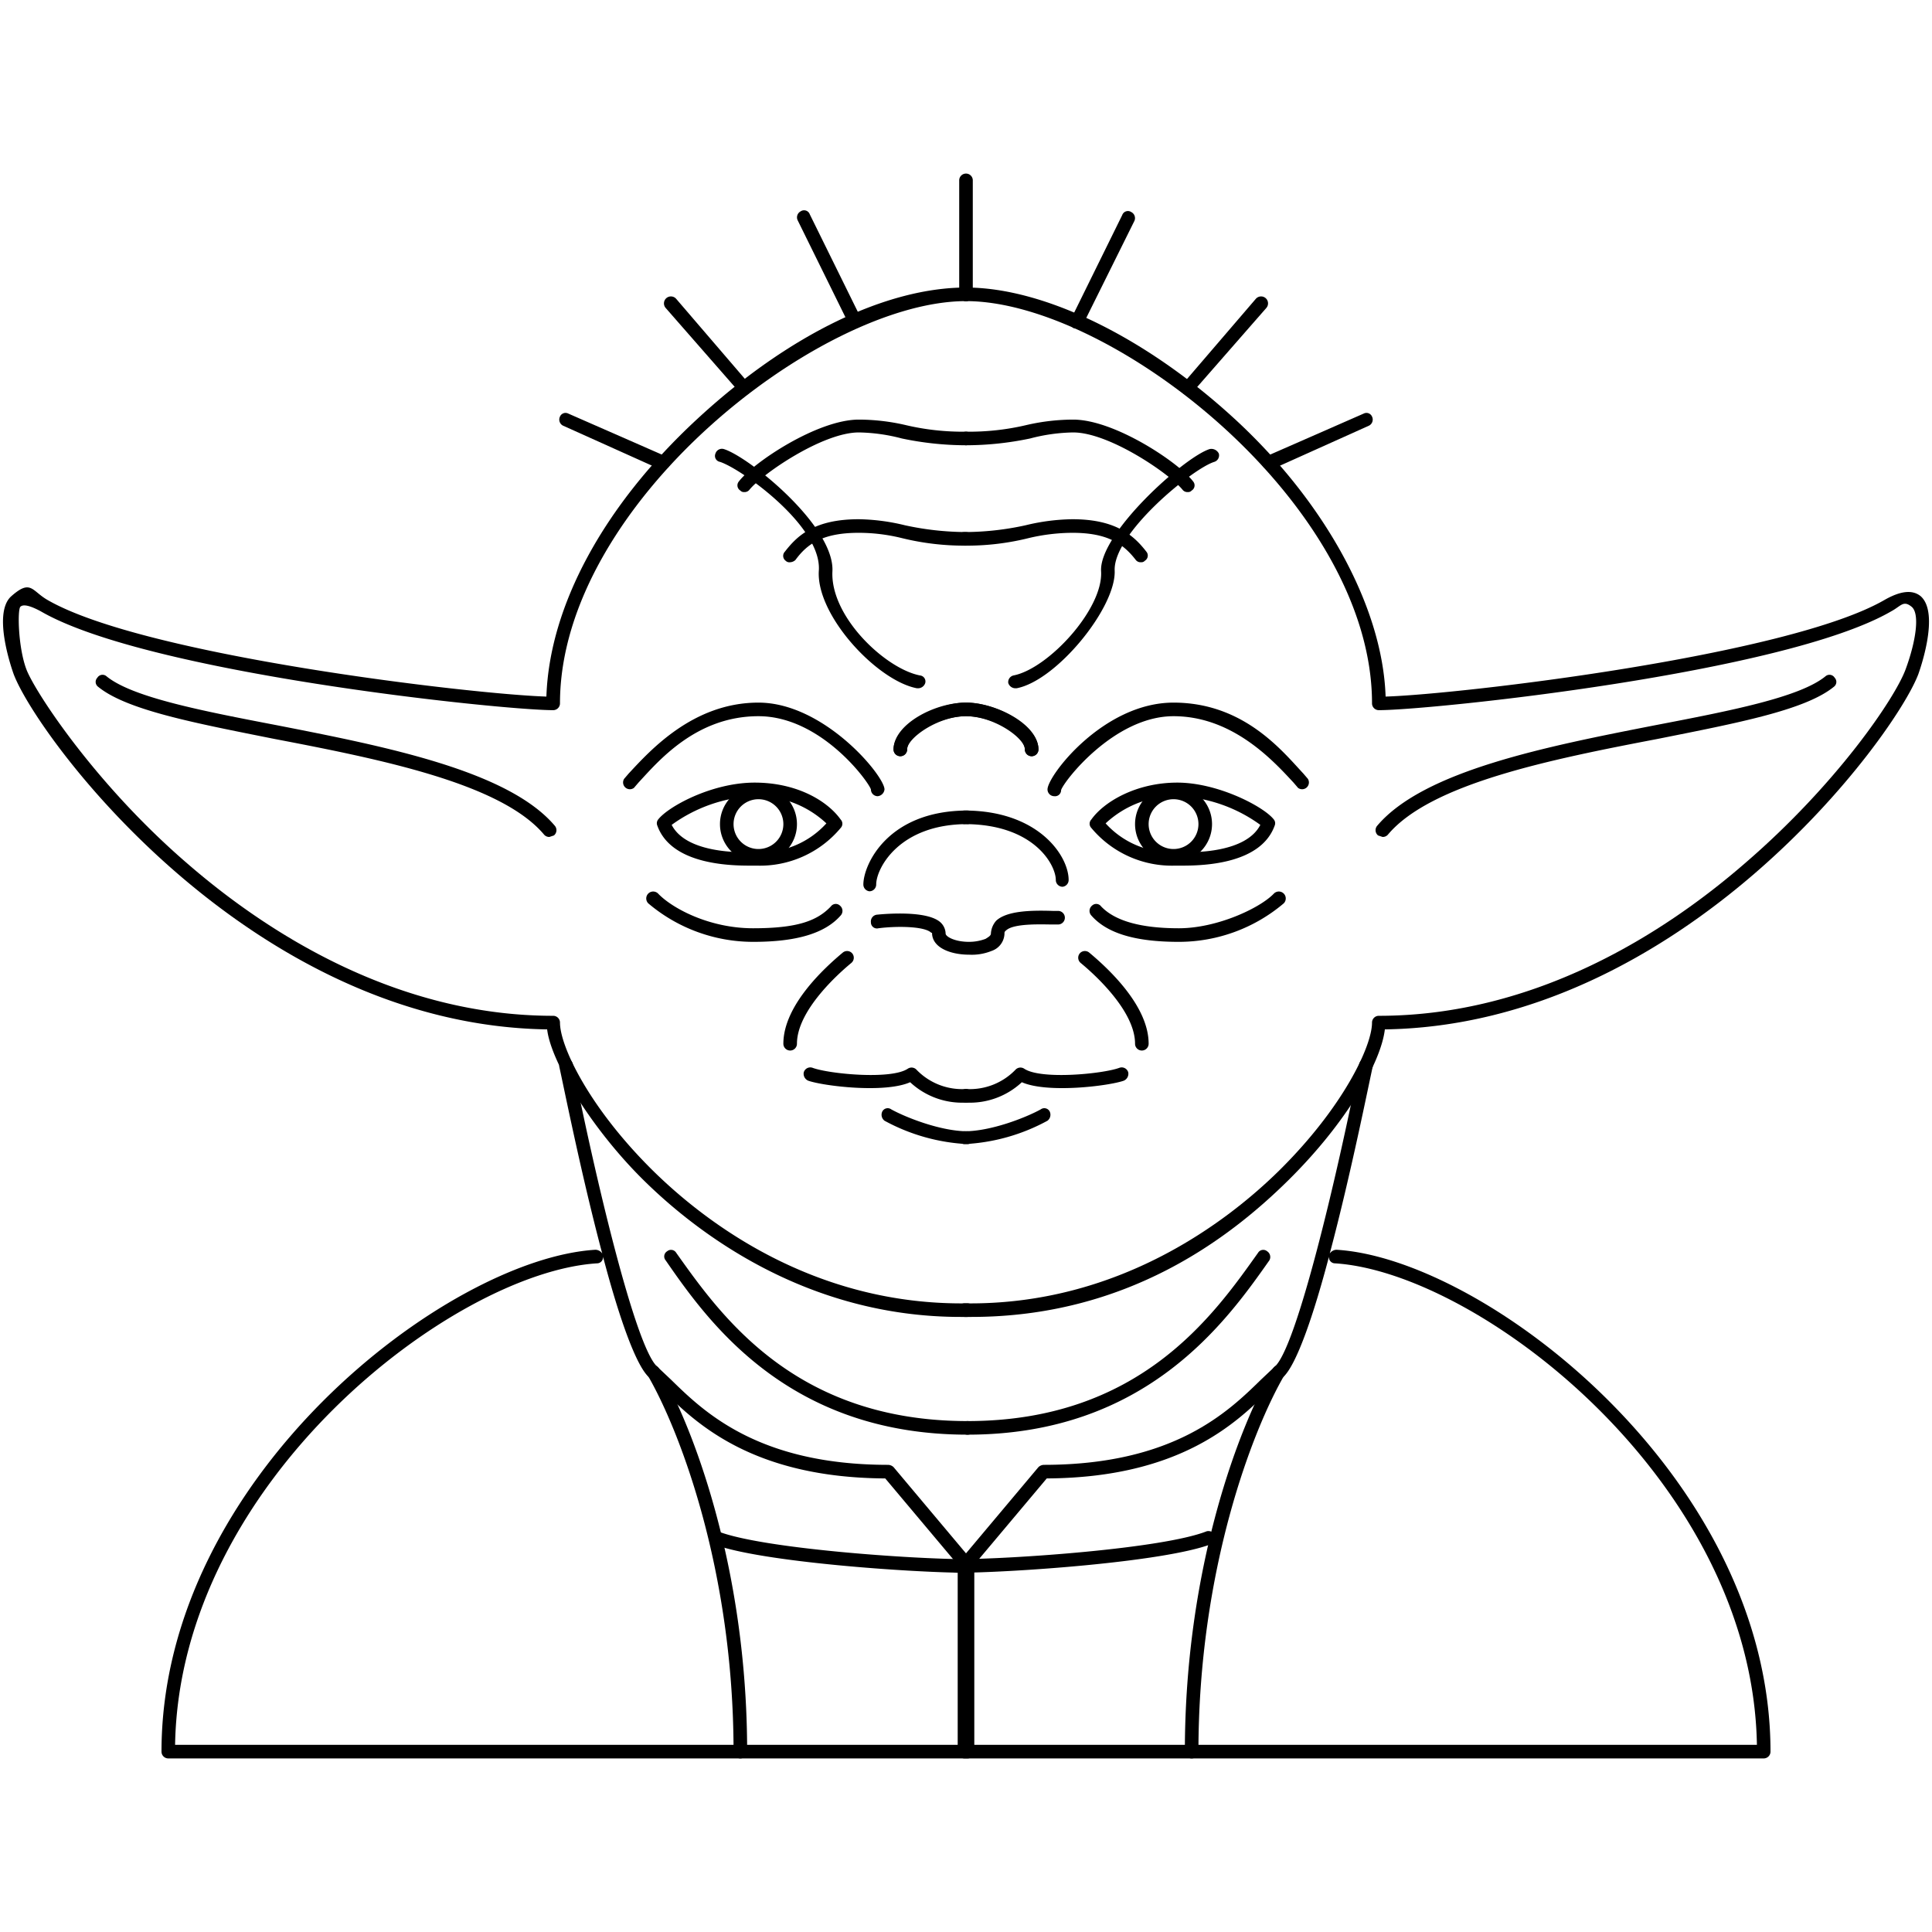 <svg xmlns="http://www.w3.org/2000/svg" width="256" height="256" viewBox="0 0 256 256"><path d="M99.3 114.7c-3.1 0-10.4-.3-12.2-5.3a.8.8 0 0 1 .1-.8c1.3-1.7 7.1-4.9 12.8-4.9s9.7 2.5 11.4 4.9a.8.8 0 0 1 0 1.1 13.9 13.9 0 0 1-11.1 5h-1zM89 109.3c1.9 3.7 8.7 3.7 10.9 3.6h.4a11.6 11.6 0 0 0 9.2-3.8 13.4 13.4 0 0 0-9.5-3.6 19.9 19.9 0 0 0-11 3.8z"/><path d="M100.5 114.3a5.1 5.1 0 1 1 5.1-5.1 5.1 5.1 0 0 1-5.1 5.1zm0-8.4a3.3 3.3 0 1 0 3.3 3.3 3.3 3.3 0 0 0-3.3-3.3z"/><path d="M116.3 105.5a.9.9 0 0 1-.9-.9c-.3-1-6.6-9.7-14.9-9.7s-13.3 6-15.9 8.8l-.6.7a.9.9 0 0 1-1.3-1.2l.6-.7c2.8-3 8.5-9.4 17.2-9.4s16.7 9.7 16.7 11.5a1 1 0 0 1-.9.9zm-16.5 19.3a21.5 21.5 0 0 1-13.9-5.1.9.9 0 0 1 1.3-1.3c1.8 1.9 6.7 4.6 12.6 4.6s8.5-1 10.3-2.9a.8.8 0 0 1 1.2-.1.9.9 0 0 1 .1 1.3c-2.1 2.4-5.9 3.5-11.6 3.5zm-1.2-59.6a.6.6 0 0 1-.5-.2.8.8 0 0 1-.2-1.2c1.9-2.5 10.4-8.2 15.9-8.2a27.7 27.7 0 0 1 6.1.7 33 33 0 0 0 8.1.9.9.9 0 1 1 0 1.8 41.5 41.5 0 0 1-8.5-.9 23.7 23.7 0 0 0-5.7-.8c-4.8 0-12.8 5.5-14.5 7.6a.8.8 0 0 1-.7.3zm38.1 35a.9.9 0 0 1-.9-.9c0-1.5-4.1-4.4-7.8-4.4s-7.8 2.6-7.8 4.4a.9.9 0 1 1-1.8 0c0-3.3 5.4-6.2 9.6-6.2s9.6 3.2 9.6 6.2a.9.9 0 0 1-.9.9zm-21.5 17.9a.9.9 0 0 1-.8-.9c0-2.6 3.2-9.8 13.8-9.8a.9.9 0 0 1 0 1.8c-9.1 0-12.1 5.9-12.1 8a.9.9 0 0 1-.9.9zm12.8 28a10.1 10.1 0 0 1-7.4-2.7c-3.4 1.5-11.5.5-13.5-.2a1 1 0 0 1-.6-1.1.9.9 0 0 1 1.2-.6c2.2.8 10.4 1.6 12.6.1a.9.9 0 0 1 1.1.1 8.4 8.4 0 0 0 6.6 2.6.9.9 0 0 1 0 1.8zm.2 5.5a25.6 25.6 0 0 1-11-3.1 1 1 0 0 1-.3-1.2.8.8 0 0 1 1.2-.3c2 1.1 6.6 2.9 10.1 2.9a.9.9 0 0 1 .9.8.9.9 0 0 1-.9.9zm-23.5-12.4a.9.9 0 0 1-.9-.9c0-5.1 5.5-10.1 7.9-12.1a.9.9 0 0 1 1.2.1.9.9 0 0 1-.1 1.3c-1.7 1.4-7.2 6.3-7.2 10.7a.9.9 0 0 1-.9.9z"/><path d="M127.3 174.5c-20.6 0-35.1-11.3-42-18.1s-12.3-15.7-12.8-20C33 135.8 4.9 97.6 1.8 89.3c-.1-.3-2.9-8-.3-10.3s2.7-.7 4.8.5C19.1 86.9 62.6 92 72.4 92.3c.4-12 7.6-25.3 19.9-36.7s25.3-17.5 35.7-17.5a.9.9 0 1 1 0 1.8c-19.3 0-53.8 26.9-53.8 53.3a.9.9 0 0 1-.9.9c-6.9 0-53.8-4.9-67.9-13.1-1.3-.7-2.3-1-2.7-.6s-.3 5.4.8 8.3 9.1 15.2 21.3 25.7c10.6 9.2 27.7 20.2 48.5 20.2a.9.9 0 0 1 .9.9c0 3.1 3.8 11.2 12.3 19.6 6.8 6.7 21.2 17.9 41.7 17.6a.9.9 0 0 1 .9.9 1 1 0 0 1-.9.9z"/><path d="M72.8 110.9a.9.9 0 0 1-.7-.3c-5.7-6.8-21.7-10-35.8-12.7C25.8 95.8 16.8 94.1 13 91a.8.8 0 0 1-.1-1.2.8.8 0 0 1 1.2-.2c3.4 2.8 12.7 4.6 22.6 6.5 14.3 2.8 30.6 6 36.8 13.3a.9.9 0 0 1-.1 1.3zm55.4 79.2c-23.8 0-34.4-15-40-23.1a.8.8 0 0 1 .2-1.2.8.8 0 0 1 1.2.2c5.9 8.3 15.7 22.3 38.6 22.3a.9.9 0 0 1 0 1.8z"/><path d="M128.2 190.1a.9.9 0 1 1 0-1.8c22.8 0 32.6-14 38.5-22.3a.8.8 0 0 1 1.2-.2.9.9 0 0 1 .3 1.2c-5.7 8.1-16.3 23.1-40 23.1zm0 42.9H22.3a.9.9 0 0 1-.9-.9c0-36.3 37.8-65.3 57.5-66.5a1.1 1.1 0 0 1 .9.5c-2.8-10.5-5.2-22.6-5.7-24.8a1 1 0 0 1 .7-1 .9.9 0 0 1 1.1.7c2.9 14.7 8.3 37.6 11.2 40.1l1.8 1.7c4.3 4.2 11.5 11.3 28.8 11.3a1.1 1.1 0 0 1 .7.3l10.5 12.5a.8.8 0 0 1 .2.6v24.6a.9.9 0 0 1-.9.9zm-105-1.8h104.1v-23.4l-10-11.9c-17.7-.1-25.2-7.4-29.6-11.8l-1.7-1.6c-1.8-1.6-4.1-8.4-6.1-16a.8.8 0 0 1-.8.9c-19 1.2-55.3 28.9-55.9 63.8z"/><path d="M98.1 233a.9.9 0 0 1-.9-.9c0-24.1-7.2-42.7-11.4-49.9a.9.9 0 0 1 .3-1.2.9.9 0 0 1 1.2.3c4.4 7.4 11.7 26.3 11.7 50.8a.9.9 0 0 1-.9.9zm58.6-118.3h-1a13.9 13.9 0 0 1-11.1-5 .8.8 0 0 1 0-1.1c1.7-2.4 6-4.9 11.4-4.9s11.5 3.2 12.8 4.9a.8.8 0 0 1 .1.8c-1.8 5-9.1 5.3-12.2 5.3zm-10.2-5.6a11.6 11.6 0 0 0 9.2 3.8h.4c2.2.1 9 .1 10.9-3.6a19.9 19.9 0 0 0-11-3.8 13.4 13.4 0 0 0-9.5 3.6z"/><path d="M155.5 114.3a5.1 5.1 0 1 1 5.1-5.1 5.1 5.1 0 0 1-5.1 5.1zm0-8.4a3.3 3.3 0 1 0 3.3 3.3 3.3 3.3 0 0 0-3.3-3.3z"/><path d="M139.7 105.5a.9.9 0 0 1-.9-.9c0-1.8 7.4-11.5 16.7-11.5s14.4 6.4 17.2 9.4l.6.7a.9.9 0 0 1-1.3 1.2l-.6-.7c-2.6-2.8-8-8.8-15.9-8.8s-14.6 8.7-14.9 9.8a.8.8 0 0 1-.9.8zm16.5 19.3c-5.7 0-9.5-1.1-11.6-3.5a.9.9 0 0 1 .1-1.3.8.8 0 0 1 1.2.1c1.8 1.9 5.2 2.9 10.3 2.9s10.8-2.7 12.6-4.6a.9.9 0 0 1 1.3 1.3 21.5 21.5 0 0 1-13.9 5.1zm1.2-59.6a.8.8 0 0 1-.7-.3c-1.7-2.1-9.7-7.6-14.5-7.6a23.7 23.7 0 0 0-5.7.8 41.5 41.5 0 0 1-8.5.9.9.9 0 0 1 0-1.8 33 33 0 0 0 8.1-.9 27.7 27.7 0 0 1 6.1-.7c5.5 0 14 5.7 15.9 8.2a.8.8 0 0 1-.2 1.2.6.6 0 0 1-.5.2zm-52.7 9.3a.7.7 0 0 1-.6-.2.8.8 0 0 1-.1-1.2c1.7-2.2 4-4.3 9.8-4.3a27.3 27.3 0 0 1 6.1.8 38.7 38.7 0 0 0 8.1.9.9.9 0 1 1 0 1.8 34.5 34.5 0 0 1-8.5-1 24 24 0 0 0-5.7-.7c-4.7 0-6.8 1.4-8.4 3.6a1.1 1.1 0 0 1-.7.3z"/><path d="M151.2 74.5a.8.8 0 0 1-.7-.3c-1.7-2.2-3.8-3.6-8.4-3.6a25.6 25.6 0 0 0-5.8.7 33.9 33.9 0 0 1-8.5 1 .9.9 0 1 1 0-1.8 37.9 37.9 0 0 0 8.1-.9 27.5 27.5 0 0 1 6.2-.8c5.7 0 8.1 2.1 9.8 4.3a.8.8 0 0 1-.2 1.2.6.6 0 0 1-.5.2zm-14.5 25.7a.9.9 0 0 1-.9-.9c0-1.8-4.1-4.4-7.8-4.4s-7.8 2.9-7.8 4.4a.9.9 0 1 1-1.8 0c0-3 5.6-6.2 9.6-6.2s9.6 2.9 9.6 6.2a.9.9 0 0 1-.9.9zm4.1 17.3a.9.9 0 0 1-.9-.9c0-2-2.9-7.4-12.1-7.4a.9.9 0 0 1 0-1.8c9.8 0 13.8 6 13.8 9.2a.9.9 0 0 1-.8.9zM128 146.1a.9.9 0 1 1 0-1.8 8.4 8.4 0 0 0 6.6-2.6.9.9 0 0 1 1.1-.1c2.2 1.5 10.4.7 12.6-.1a.9.9 0 0 1 1.2.6 1 1 0 0 1-.6 1.1c-2 .7-10.1 1.7-13.5.2a10.1 10.1 0 0 1-7.4 2.7zm-.2 5.5a.9.9 0 0 1-.9-.9.9.9 0 0 1 .9-.8c3.5 0 8.1-1.8 10.1-2.9a.8.8 0 0 1 1.2.3 1 1 0 0 1-.3 1.2 25.6 25.6 0 0 1-11 3.1zm23.5-12.4a.9.9 0 0 1-.9-.9c0-4.4-5.5-9.3-7.2-10.7a.9.9 0 0 1-.1-1.3.9.9 0 0 1 1.2-.1c2.4 2 7.9 7 7.9 12.1a.9.9 0 0 1-.9.9z"/><path d="M128.7 174.5h-.9a1 1 0 0 1-.9-.9.9.9 0 0 1 .9-.9c20.4.3 34.9-10.9 41.7-17.6 8.5-8.4 12.3-16.5 12.3-19.6a.9.9 0 0 1 .9-.9c20.8 0 37.9-11 48.5-20.2 12.2-10.5 19.9-21.9 21.3-25.7s1.9-7.4.8-8.3-1.4-.1-2.7.6c-14.1 8.2-61 13.1-67.9 13.1a.9.9 0 0 1-.9-.9c0-26.4-34.5-53.3-53.8-53.3a.9.9 0 0 1 0-1.8c10.4 0 24 6.7 35.7 17.5s19.5 24.7 19.9 36.7c9.8-.3 53.3-5.4 66.1-12.8 2.1-1.2 3.7-1.4 4.8-.5 2.6 2.3-.2 10-.3 10.3-3.1 8.3-31.2 46.5-70.7 47.1-.5 4.3-5 12.3-12.8 20s-21.4 18.1-42 18.1z"/><path d="M183.2 110.9l-.6-.2a.9.9 0 0 1-.1-1.3c6.2-7.3 22.5-10.5 36.8-13.3 9.9-1.9 19.2-3.7 22.6-6.5a.8.8 0 0 1 1.2.2.8.8 0 0 1-.1 1.2c-3.8 3.1-12.8 4.8-23.3 6.9-14.1 2.7-30.1 5.9-35.8 12.7a.9.9 0 0 1-.7.3zM233.7 233H127.8a.9.9 0 0 1-.9-.9v-24.6a.8.8 0 0 1 .2-.6l10.5-12.5a1.1 1.1 0 0 1 .7-.3c17.3 0 24.5-7.1 28.8-11.3l1.8-1.7c2.9-2.5 8.3-25.4 11.2-40.1a.9.9 0 0 1 1.1-.7 1 1 0 0 1 .7 1c-.5 2.2-2.9 14.3-5.7 24.8a1.1 1.1 0 0 1 .9-.5c19.7 1.2 57.5 30.2 57.5 66.5a.9.9 0 0 1-.9.9zm-105-1.8h104.1c-.6-34.9-36.9-62.6-55.9-63.8a.8.8 0 0 1-.8-.9c-2 7.6-4.3 14.4-6.1 16l-1.7 1.6c-4.4 4.4-11.9 11.7-29.6 11.8l-10 11.9z"/><path d="M157.9 233a.9.9 0 0 1-.9-.9c0-24.5 7.3-43.4 11.7-50.8a.9.9 0 0 1 1.2-.3.9.9 0 0 1 .3 1.2c-4.2 7.2-11.4 25.8-11.4 49.9a.9.9 0 0 1-.9.9zm-29.5-106.5c-2.4 0-4.9-.9-4.9-2.9h-.1c-.9-.9-4.7-.9-7-.6a.8.8 0 0 1-1-.8.9.9 0 0 1 .8-1c1-.1 6.6-.6 8.4 1a2.1 2.1 0 0 1 .7 1.5c0 .4 1.2 1.1 3.1 1.1a6.2 6.2 0 0 0 2.2-.4c.3-.2.7-.4.7-.7a2.8 2.8 0 0 1 .7-1.7c1.4-1.3 4.5-1.4 7.5-1.3h.7a.9.9 0 0 1 0 1.8h-.7c-1.3 0-5.2-.2-6.2.8a.4.4 0 0 0-.2.4 2.5 2.5 0 0 1-1.7 2.3 7 7 0 0 1-3 .5zm-6.7-35.3h-.2c-5.3-1-13.4-9.7-13-15.6S98.2 62.1 95.4 61.2a.8.8 0 0 1-.6-1.1.9.9 0 0 1 1.1-.6c3.3 1 14.7 10.2 14.4 16.2s7 12.9 11.6 13.8a.8.8 0 0 1 .7 1 1 1 0 0 1-.9.7zm12.8 0a1 1 0 0 1-.9-.7.9.9 0 0 1 .7-1c4.6-.9 11.9-8.8 11.6-13.8s11.1-15.2 14.4-16.2a1.1 1.1 0 0 1 1.2.6.9.9 0 0 1-.6 1.1c-2.9.9-13.4 9.5-13.2 14.4s-7.7 14.6-13 15.6zM128 39.9a.9.9 0 0 1-.9-.9V23.9a.9.9 0 0 1 1.8 0V39a.9.9 0 0 1-.9.9zm14.7 3.6h-.4a.9.9 0 0 1-.4-1.2l6.8-13.8a.8.8 0 0 1 1.2-.4.9.9 0 0 1 .4 1.2L143.5 43a1 1 0 0 1-.8.5zm14.7 8.8c-.2 0-.5 0-.6-.2a.8.8 0 0 1-.1-1.2l9.7-11.3a.9.9 0 1 1 1.4 1.2L158 52a.7.7 0 0 1-.6.3zm10.7 9.9a.9.9 0 0 1-.8-.5 1 1 0 0 1 .4-1.2l13-5.7a.8.8 0 0 1 1.1.4.9.9 0 0 1-.4 1.2l-12.9 5.8zm-54.8-18.7a1 1 0 0 1-.8-.5l-6.8-13.8a.9.9 0 0 1 .4-1.2.8.8 0 0 1 1.2.4l6.8 13.8a.9.9 0 0 1-.4 1.2zm-14.7 8.8a.7.7 0 0 1-.6-.3l-9.8-11.2a.9.9 0 0 1 1.4-1.2l9.7 11.3a.8.8 0 0 1-.1 1.2c-.1.2-.4.2-.6.2zm-10.7 9.9h-.4l-12.9-5.8a.9.9 0 0 1-.4-1.2.8.8 0 0 1 1.1-.4l13 5.7a1 1 0 0 1 .4 1.2.9.9 0 0 1-.8.5zm40.3 146.2c-7 0-27.5-1.4-33.7-3.8a.9.9 0 0 1-.5-1.2c.1-.4.7-.6 1.1-.5 5.8 2.3 25.8 3.7 33.1 3.7a.9.9 0 0 1 0 1.8z"/><path d="M126.8 208.4a.9.9 0 1 1 0-1.8c7.3 0 27.3-1.4 33.1-3.7a1 1 0 0 1 1.1.5.9.9 0 0 1-.5 1.2c-6.3 2.4-26.7 3.8-33.7 3.8z"/></svg>